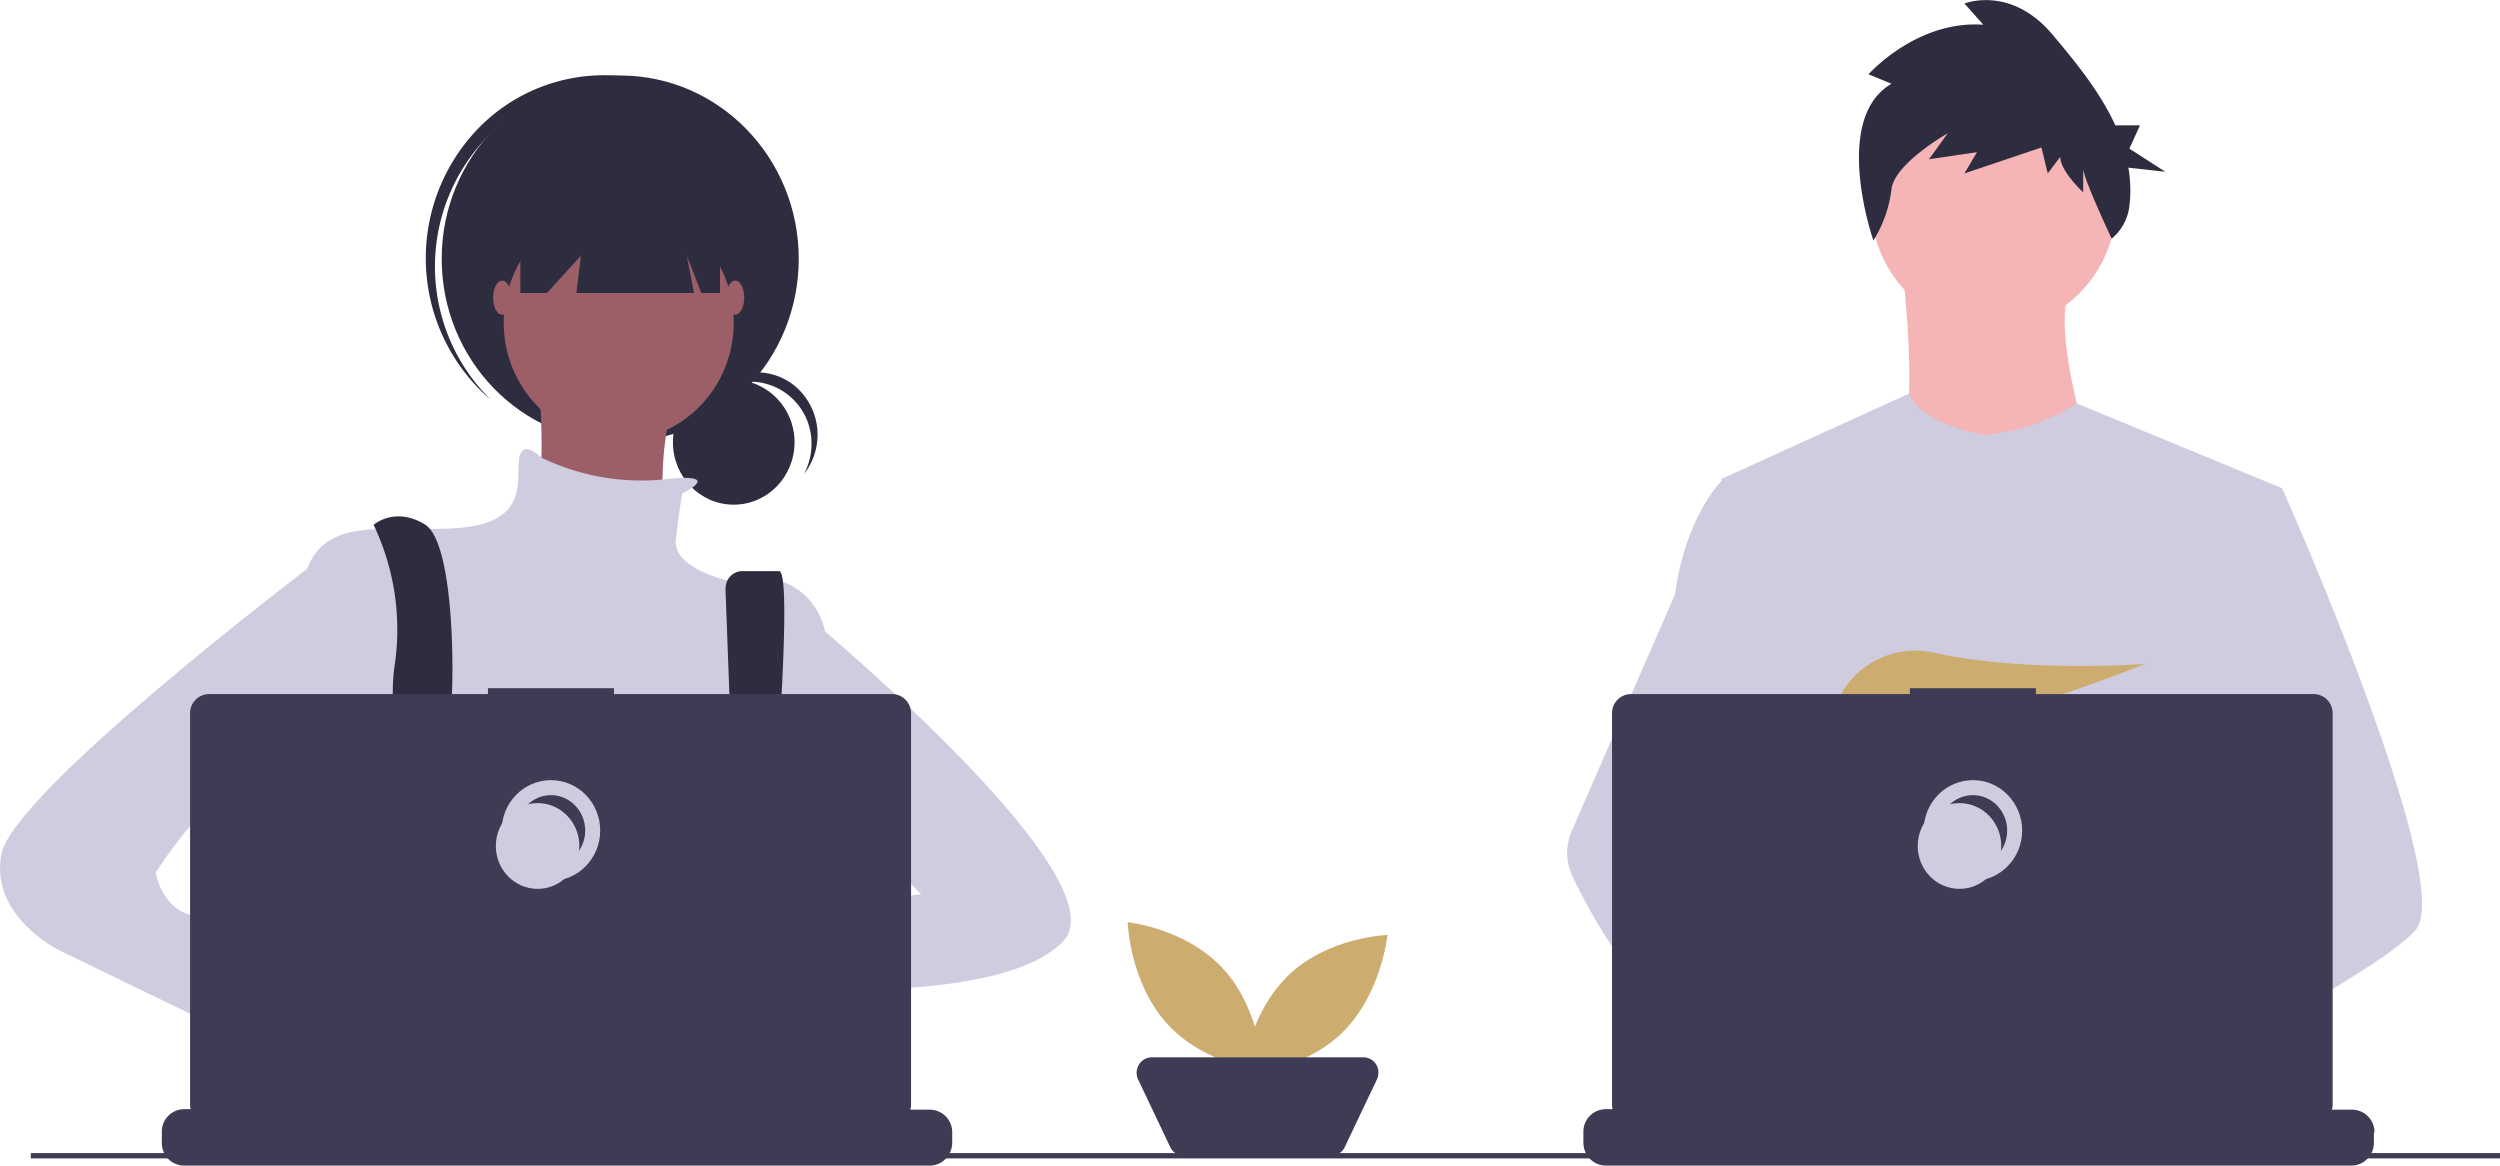 <svg xmlns="http://www.w3.org/2000/svg" viewBox="0 0 333.43 155.5"><defs><style>.cls-1{fill:#cdac70;}.cls-2{fill:#3e3c55;}.cls-3{fill:#f5b4b5;}.cls-4{fill:#cfccdf;}.cls-5{fill:#2e2d40;}.cls-6{fill:none;stroke:#cfccdf;stroke-miterlimit:10;stroke-width:2px;}.cls-7{fill:#9c5f68;}</style></defs><title>reason_img3</title><g id="レイヤー_2" data-name="レイヤー 2"><g id="レイヤー_1-2" data-name="レイヤー 1"><path class="cls-1" d="M163.2,129.28c5,5.49,5.24,13.56,5.24,13.56s-7.82-.83-12.8-6.32S150.4,123,150.4,123,158.22,123.78,163.2,129.28Z"/><path class="cls-1" d="M178.89,137.85c-5.35,5.12-13.21,5.38-13.21,5.38s.81-8,6.16-13.15,13.21-5.38,13.21-5.38S184.24,132.73,178.89,137.85Z"/><path class="cls-2" d="M177.56,154.15H157.89a2,2,0,0,1-1.81-1.16l-4.28-9a2.1,2.1,0,0,1,.93-2.77,2.06,2.06,0,0,1,.88-.2h28.23a2,2,0,0,1,2,2.06,2.09,2.09,0,0,1-.21.91l-4.28,9A2,2,0,0,1,177.56,154.15Z"/><ellipse class="cls-3" cx="265.89" cy="27.08" rx="16.38" ry="16.82"/><path class="cls-3" d="M253.67,35.49s3.08,23.89-1.66,26.57S280.25,65,280.25,65s-7.36-20.72-4-27.05Z"/><path class="cls-4" d="M304.34,65.1,301.6,77.94l-5.8,27.14-.18,1.49-2,17.21-1.33,11.43-.89,7.68c-5.43,2.87-9.37,4.85-9.37,4.85s-.34-1.75-.88-4a80.74,80.74,0,0,1-16.84,3.51c2.18,2.49,3.18,4.83,1.82,6.56-4.09,5.2-21-5.7-26.9-9.77a17.06,17.06,0,0,0-.16,2.94l-4.52-3.57.45-8.22.75-13.91.95-17.44a18,18,0,0,1-.75-2.29c-1.39-5.06-3.07-15.16-4.36-23.63-1-6.82-1.81-12.58-2-13.81l0-.24,25-11.36C256.4,56.76,264.71,58,264.71,58A27.45,27.45,0,0,0,277,53.82Z"/><path class="cls-3" d="M283.93,142.86s-1.06.37-2.78.9a80.74,80.74,0,0,1-16.84,3.51c-5.14.34-9.49-.47-10.29-3.92a3.71,3.71,0,0,1,1.2-3.7c3.14-3,11.36-4.07,17.87-4.44,1.84-.1,3.54-.15,5-.17,2.41,0,4,0,4,0l0,.15Z"/><path class="cls-5" d="M252.27,11.17l-3.06-1.26s6.4-7.24,15.31-6.61L262,.47S268.14-2,273.7,4.56c2.93,3.48,6.32,7.56,8.43,12.16h3.28L284,19.82l4.79,3.09-4.92-.55a17.64,17.64,0,0,1,.13,5.13,6.68,6.68,0,0,1-2.36,4.34h0s-3.8-8.07-3.8-9.33v3.15s-3.06-2.83-3.06-4.72l-1.67,2.2-.84-3.46L262,23.13l1.67-2.83-6.4.94,2.5-3.46s-7.23,4.09-7.51,7.56a16.89,16.89,0,0,1-2.4,6.74S244.2,15.89,252.27,11.17Z"/><path class="cls-4" d="M322.14,124.09c-1.66,1.86-5.8,4.66-10.81,7.68-1.86,1.13-3.85,2.29-5.87,3.44-4.83,2.75-9.89,5.48-14.06,7.68-5.43,2.87-9.37,4.85-9.37,4.85s-.34-1.75-.88-4c-.73-3-1.83-6.84-3-8.55l-.12-.17c-.33-.45-.67-.71-1-.71l16.57-10.55,7.16-4.56-5.16-12.65L289.15,90.7l3.91-12.76L297,65.1h7.36s2.44,5.47,5.56,13.08l1.43,3.55C317.74,97.74,325.73,120.1,322.14,124.09Z"/><path class="cls-3" d="M266.13,153.83c-4.09,5.2-21-5.7-26.9-9.77-1.29-.88-2.06-1.44-2.06-1.44l5.41-7.41,1.71-2.34s1.54.83,3.8,2.19l.25.15c1.95,1.18,4.41,2.72,6.88,4.44a52,52,0,0,1,9.09,7.62C266.49,149.76,267.49,152.1,266.13,153.83Z"/><path class="cls-4" d="M248.09,135.06a10.84,10.84,0,0,0-1.8.15c-5.12.91-6.63,5.66-7.06,8.85a17.06,17.06,0,0,0-.16,2.94l-4.52-3.57-1.65-1.3a29.8,29.8,0,0,1-10.56-6.92,54.33,54.33,0,0,1-7.12-8.66,78.43,78.43,0,0,1-5.51-9.7,7.3,7.3,0,0,1-.09-6L215.22,98l8.19-18.74c.06-.44.12-.88.19-1.3,1.63-9.56,6-13.81,6-13.81h3.32l2.22,13.81,2.76,17.15L236,101.57l-4.47,15,4.27,4.76Z"/><path class="cls-1" d="M251.85,95.1l2.84,3.4c1.06-.2,2.16-.45,3.3-.72l-.82-2.68,2,2.39a265.62,265.62,0,0,0,26.94-8.94S270,89.76,258,87.06a11.36,11.36,0,0,0-13,6.64c-1.27,3-1.07,5.55,3.43,5.55a28.72,28.72,0,0,0,4.53-.44Z"/><path class="cls-2" d="M316.61,151v1.39a3.21,3.21,0,0,1-.2,1.11,2.77,2.77,0,0,1-.22.46,3,3,0,0,1-2.57,1.5H214.17a3,3,0,0,1-2.57-1.5,2.77,2.77,0,0,1-.22-.46,3.21,3.21,0,0,1-.2-1.11V151a3,3,0,0,1,3-3.07h5.73v-.65a.13.13,0,0,1,.13-.13h3a.12.12,0,0,1,.12.13h0V148H225v-.65a.13.13,0,0,1,.12-.13h3a.13.13,0,0,1,.12.13h0V148h1.87v-.65a.13.13,0,0,1,.13-.13h3a.12.12,0,0,1,.12.13h0V148h1.87v-.65a.13.13,0,0,1,.12-.13h3a.13.13,0,0,1,.12.13h0V148h1.87v-.65a.12.12,0,0,1,.12-.13h3a.13.13,0,0,1,.13.13h0V148h1.87v-.65a.13.13,0,0,1,.12-.13h3a.13.13,0,0,1,.12.13h0V148h1.87v-.65a.12.12,0,0,1,.12-.13h23.43a.13.13,0,0,1,.13.13h0V148h1.87v-.65a.12.12,0,0,1,.12-.13h3a.13.13,0,0,1,.13.13V148h1.87v-.65a.12.12,0,0,1,.12-.13h3a.13.13,0,0,1,.13.13h0V148h1.87v-.65a.12.12,0,0,1,.12-.13h3a.13.13,0,0,1,.13.13h0V148h1.87v-.65a.12.12,0,0,1,.12-.13h3a.13.13,0,0,1,.13.13V148h1.87v-.65a.12.12,0,0,1,.12-.13h3a.13.13,0,0,1,.13.13h0V148h1.87v-.65a.12.12,0,0,1,.12-.13h3a.13.13,0,0,1,.13.13h0V148h8.72a3,3,0,0,1,3,3.07Z"/><path class="cls-2" d="M308.6,92.57H271.53v-.78h-16.8v.78H217.5a2.54,2.54,0,0,0-2.5,2.58h0v52.12a2.54,2.54,0,0,0,2.5,2.58h91.1a2.54,2.54,0,0,0,2.51-2.58h0V95.15a2.55,2.55,0,0,0-2.51-2.58Z"/><ellipse class="cls-6" cx="263.13" cy="110.77" rx="5.57" ry="5.72"/><ellipse class="cls-4" cx="261.34" cy="112.83" rx="5.57" ry="5.72"/><ellipse class="cls-5" cx="97.86" cy="58.99" rx="8.11" ry="8.32"/><path class="cls-5" d="M100.12,50.9a8.21,8.21,0,0,1,8.11,8.32,8.58,8.58,0,0,1-1,4A8.49,8.49,0,0,0,106,51.47,8,8,0,0,0,94.6,52.78,8.62,8.62,0,0,0,93.79,54,8,8,0,0,1,100.12,50.9Z"/><ellipse class="cls-5" cx="82.72" cy="34.52" rx="23.81" ry="24.45"/><path class="cls-5" d="M64,19.35a23.37,23.37,0,0,1,33-2.56c-.2-.19-.39-.39-.59-.57a23.39,23.39,0,0,0-33.62,2,24.92,24.92,0,0,0,2,34.52l.62.53A24.91,24.91,0,0,1,64,19.35Z"/><ellipse class="cls-7" cx="82.52" cy="43.02" rx="15.34" ry="15.75"/><path class="cls-7" d="M71.62,48s2,19.06-1.21,21.14S89,74.1,89,74.1,85.74,53.38,93.82,48Z"/><path class="cls-4" d="M91,65.81s6-2.88-2.64-1.85a30.74,30.74,0,0,1-16.13-2.91s-2.62-2.7-3,.2,1.21,8.29-7.67,9.12-17-1.66-20.18,4.56-1.61,33.15-1.61,33.15,6,22.38,10.89,25.7,47.22-1.24,47.22-1.24L110,110.16V84.05S108.34,74.93,97,77.42c0,0-7.26-1.66-6.86-5.39S91,65.81,91,65.81Z"/><path class="cls-5" d="M52.24,149.62c.25-1.12.41-1.75.41-1.75l-.13-.91-1.33-9.27-.56-3.91c4.85-2.07,6.06-11.6,6.06-11.6l.18-.12.83-.5h0l3-1.82.06,0,1.2.82,2.44,1.67a28,28,0,0,0,22.54,5.3,24.47,24.47,0,0,0,5.3-1.57l5.87-2,.18-.06.18,0,3.45.54h.06l.29,0-.8,5.66-1.16,8.23c3.06,1.66,5.77,4.78,8.14,8.62.53.85,1,1.74,1.53,2.66.64,1.19,1.26,2.42,1.84,3.69l.21.46c.22.5.45,1,.66,1.5H51.17c.08-.51.16-1,.24-1.45v0c0-.16.06-.31.08-.46C51.77,151.8,52,150.54,52.24,149.62Z"/><path class="cls-5" d="M49.83,70a32.47,32.47,0,0,1,2.82,18.65C51,99,57.49,124.66,57.49,124.66l4.85-1.24s-3.23-21.55-2.42-26.53.8-24.45-3.23-26.93S49.83,70,49.83,70Z"/><path class="cls-5" d="M96.76,78.57l1.7,45.89,3.23,2.07s4.64-50.36,2.21-50.36H99a2.25,2.25,0,0,0-2.22,2.28Z"/><ellipse class="cls-1" cx="59.71" cy="121.55" rx="2.02" ry="2.07"/><ellipse class="cls-1" cx="100.07" cy="123.63" rx="2.02" ry="2.07"/><polygon class="cls-5" points="69.4 23.33 69.4 39.08 72.95 39.08 77.47 34.11 76.87 39.08 92.56 39.08 91.6 34.11 93.53 39.08 96.03 39.08 96.03 23.33 69.4 23.33"/><ellipse class="cls-7" cx="66.98" cy="39.7" rx="1.21" ry="2.28"/><ellipse class="cls-7" cx="98.05" cy="39.7" rx="1.21" ry="2.28"/><path class="cls-7" d="M106.33,123.42S88,119.9,86.75,126.11s20.38,3.53,20.38,3.53Z"/><path class="cls-4" d="M105.92,80.73s44,36.06,35.92,44.76-38.74,6.22-38.74,6.22l2-10.36,17.75-2.08L114,110.16l-8.07.83Z"/><path class="cls-7" d="M41,140.83l5.65,4.55s4,12.85,10.09,9.12-5.65-17-5.65-17L44.18,135Z"/><path class="cls-4" d="M46.6,74.1,41,75.84S1.8,105.6.19,113.89s7.67,12.84,7.67,12.84l35.11,17,3.63-9.95-16.55-8.7s1.21-2.49-3.63-2.9-5.65-5.81-5.65-5.81,9.69-15.33,14.93-12,6.86,5.81,6.86,5.81Z"/><path class="cls-2" d="M127,151v1.39a3,3,0,0,1-.21,1.11,3.82,3.82,0,0,1-.21.46,3,3,0,0,1-2.58,1.5H24.52A3,3,0,0,1,22,154a3.82,3.82,0,0,1-.21-.46,3,3,0,0,1-.21-1.11V151a3,3,0,0,1,3-3.07h5.74v-.65a.12.12,0,0,1,.12-.13h3a.13.13,0,0,1,.13.13h0V148h1.87v-.65a.12.12,0,0,1,.12-.13h3a.13.13,0,0,1,.13.13h0V148h1.87v-.65a.12.12,0,0,1,.12-.13h3a.13.13,0,0,1,.13.13h0V148h1.87v-.65a.12.12,0,0,1,.12-.13h3a.13.13,0,0,1,.13.13h0V148h1.86v-.65a.13.13,0,0,1,.13-.13h3a.14.14,0,0,1,.13.13h0V148h1.87v-.65a.12.12,0,0,1,.12-.13h3a.13.13,0,0,1,.13.13h0V148h1.86v-.65a.13.13,0,0,1,.13-.13H84.47a.12.12,0,0,1,.12.13h0V148h1.87v-.65a.13.13,0,0,1,.13-.13h3a.12.12,0,0,1,.12.13V148h1.87v-.65a.13.13,0,0,1,.13-.13h3a.12.12,0,0,1,.12.13h0V148h1.87v-.65a.13.13,0,0,1,.13-.13h3a.12.12,0,0,1,.12.13h0V148h1.87v-.65a.13.13,0,0,1,.13-.13h3a.12.12,0,0,1,.12.13V148h1.87v-.65a.13.13,0,0,1,.13-.13h3a.12.12,0,0,1,.12.13h0V148H112v-.65a.13.13,0,0,1,.13-.13h3a.12.12,0,0,1,.12.13h0V148H124a3,3,0,0,1,3,3.07Z"/><path class="cls-2" d="M119,92.57H81.89v-.78H65.08v.78H27.86a2.55,2.55,0,0,0-2.51,2.58v52.12a2.55,2.55,0,0,0,2.51,2.58H119a2.55,2.55,0,0,0,2.51-2.58V95.15A2.55,2.55,0,0,0,119,92.57Z"/><ellipse class="cls-6" cx="73.48" cy="110.77" rx="5.57" ry="5.72"/><ellipse class="cls-4" cx="71.7" cy="112.83" rx="5.57" ry="5.72"/><rect class="cls-2" x="4.11" y="153.79" width="329.32" height="0.71"/></g></g></svg>